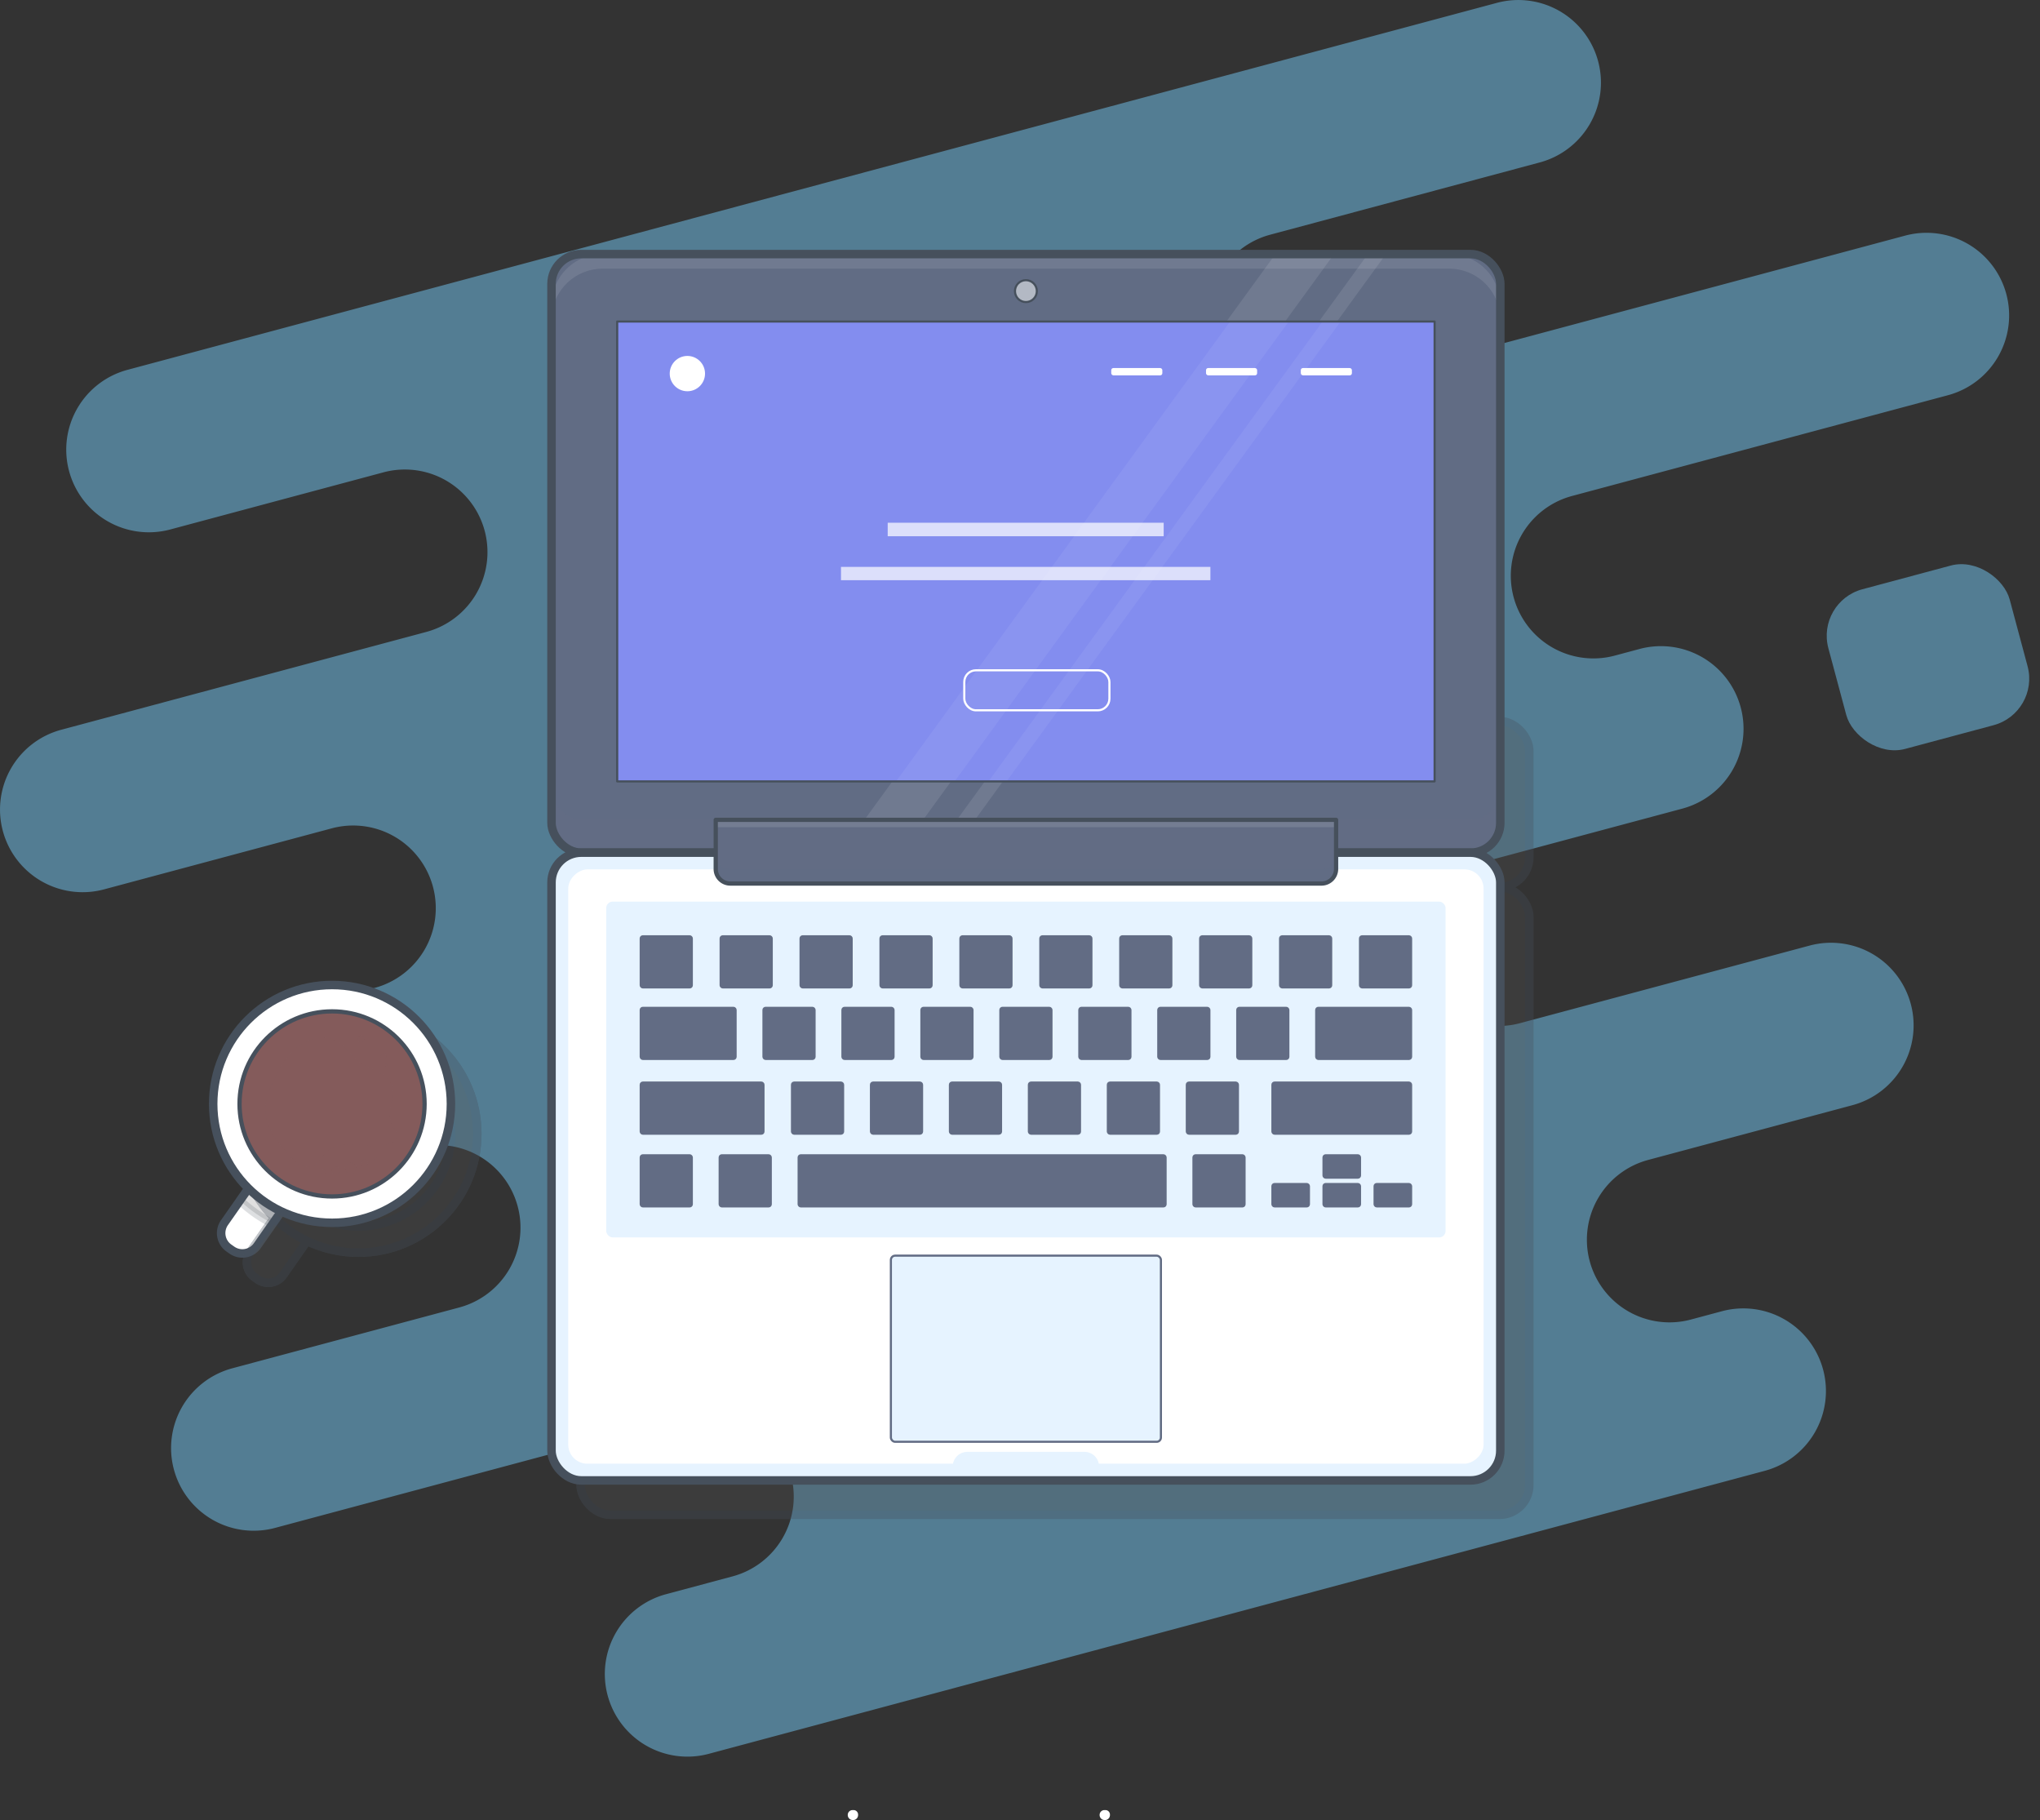 <svg xmlns="http://www.w3.org/2000/svg" width="960" height="856.34" viewBox="0 0 960 856.34">
  <rect x="0" y="0" width="960" height="856.34" fill="#333333" stroke="none"/>
  <g id="Groupe_1" data-name="Groupe 1" transform="translate(929.134 5067.71)">
    <path id="Tracé_12705" data-name="Tracé 12705" d="M8.586,0H31.709A1.188,1.188,0,0,1,32.9,1.188V17.7a1.188,1.188,0,0,1-1.188,1.188H8.586A8.586,8.586,0,0,1,0,10.3V8.586A8.586,8.586,0,0,1,8.586,0Z" transform="matrix(0.573, -0.819, 0.819, 0.573, -828.431, -4485.409)" fill="#fff" stroke="#e6f3ff" stroke-miterlimit="10" stroke-width="2"/>
    <path id="Tracé_12706" data-name="Tracé 12706" d="M92.245,388.17a1.188,1.188,0,0,0-1.654.294l-5.971,8.528a62.892,62.892,0,0,0,7.331,6,63.593,63.593,0,0,0,8.143,4.834l5.971-8.531a1.185,1.185,0,0,0-.292-1.654Z" transform="translate(-900.837 -4899.848)" fill="#4e4e4e" stroke="#46505c" stroke-linecap="round" stroke-linejoin="round" stroke-width="4" opacity="0.18"/>
    <path id="Tracé_12707" data-name="Tracé 12707" d="M8.586,0H31.709A1.188,1.188,0,0,1,32.9,1.188V17.7a1.188,1.188,0,0,1-1.188,1.188H8.586A8.586,8.586,0,0,1,0,10.3V8.586A8.586,8.586,0,0,1,8.586,0Z" transform="matrix(0.573, -0.819, 0.819, 0.573, -828.431, -4485.409)" fill="none" stroke="#46505c" stroke-linecap="round" stroke-linejoin="round" stroke-width="4"/>
    <circle id="Ellipse_436" data-name="Ellipse 436" cx="1.741" cy="1.741" r="1.741" transform="translate(-808.399 -4560.343)" fill="#845b5b" opacity="0.33"/>
    <g id="Groupe_2844" data-name="Groupe 2844" transform="translate(-929.134 -5067.71)">
      <g id="Groupe_2838" data-name="Groupe 2838" transform="translate(0 0)" opacity="0.47">
        <path id="Tracé_12696" data-name="Tracé 12696" d="M758.647,297.65l176.878-47.4a38.875,38.875,0,0,0,27.488-47.613h0A38.875,38.875,0,0,0,915.4,175.153L636.7,249.826a38.875,38.875,0,0,1-47.613-27.49h0a38.875,38.875,0,0,1,27.486-47.609l126.861-34a38.875,38.875,0,0,0,27.493-47.613h0a38.875,38.875,0,0,0-47.613-27.488L78.857,238.3a38.874,38.874,0,0,0-27.49,47.611h0a38.875,38.875,0,0,0,47.616,27.5l100.345-26.887a38.877,38.877,0,0,1,47.613,27.49h0a38.874,38.874,0,0,1-27.49,47.611L47.69,407.644A38.877,38.877,0,0,0,20.2,455.257h0a38.875,38.875,0,0,0,47.613,27.49L175,454.024a38.877,38.877,0,0,1,47.613,27.49h0a38.874,38.874,0,0,1-27.49,47.611l-7.606,2.038A38.875,38.875,0,0,0,160.038,578.8h0a38.875,38.875,0,0,0,47.613,27.492l7.212-1.932a38.874,38.874,0,0,1,47.611,27.49h0a38.874,38.874,0,0,1-27.488,47.613l-106.8,28.615A38.875,38.875,0,0,0,100.7,755.688h0a38.875,38.875,0,0,0,47.613,27.488l195.144-52.289a38.875,38.875,0,0,1,47.613,27.49h0a38.875,38.875,0,0,1-27.493,47.614L332.3,814.37a38.877,38.877,0,0,0-27.488,47.613h0a38.874,38.874,0,0,0,47.613,27.488L849.317,756.33a38.876,38.876,0,0,0,27.488-47.613h0a38.875,38.875,0,0,0-47.613-27.49l-14.617,3.917a38.875,38.875,0,0,1-47.613-27.481h0a38.875,38.875,0,0,1,27.495-47.611l96.117-25.759a38.875,38.875,0,0,0,27.49-47.613h0a38.876,38.876,0,0,0-47.613-27.49L734.163,545.7a38.875,38.875,0,0,1-47.613-27.49h0a38.877,38.877,0,0,1,27.492-47.6l96.5-25.857a38.873,38.873,0,0,0,27.488-47.613h0a38.873,38.873,0,0,0-47.613-27.505l-11.645,3.12a38.875,38.875,0,0,1-47.613-27.488h0a38.875,38.875,0,0,1,27.486-47.618Z" transform="translate(-18.866 -64.29)" fill="#76d1ff"/>
        <rect id="Rectangle_2396" data-name="Rectangle 2396" width="88.341" height="77.757" rx="22.638" transform="matrix(0.966, -0.259, 0.259, 0.966, 854.544, 283.112)" fill="#76d1ff"/>
      </g>
      <g id="Groupe_2839" data-name="Groupe 2839" transform="translate(273.188 339.253)" opacity="0.33">
        <rect id="Rectangle_2397" data-name="Rectangle 2397" width="446.487" height="78.098" rx="14" transform="translate(0 0)" fill="#4e4e4e" stroke="#000" stroke-linecap="round" stroke-linejoin="round" stroke-width="1"/>
        <rect id="Rectangle_2398" data-name="Rectangle 2398" width="446.487" height="78.098" rx="14" transform="translate(0 0)" fill="#4e4e4e"/>
        <path id="Tracé_12697" data-name="Tracé 12697" d="M201.991,261.845h398.4a24.042,24.042,0,0,1,24.042,24.042v35.1a14.681,14.681,0,0,1-14.681,14.681H192.632a14.681,14.681,0,0,1-14.681-14.681v-35.1a24.042,24.042,0,0,1,24.042-24.042Z" transform="translate(-177.949 -261.845)" fill="#4e4e4e" opacity="0.17"/>
        <rect id="Rectangle_2399" data-name="Rectangle 2399" width="446.487" height="78.098" rx="14" transform="translate(0 0)" fill="#4e4e4e" stroke="#46505c" stroke-linecap="round" stroke-linejoin="round" stroke-width="4"/>
        <rect id="Rectangle_2400" data-name="Rectangle 2400" width="60.003" height="384.666" transform="translate(415.577 8.799) rotate(90)" fill="#4e4e4e"/>
        <rect id="Rectangle_2401" data-name="Rectangle 2401" width="60.003" height="384.666" transform="translate(415.577 8.799) rotate(90)" fill="#4e4e4e" stroke="#46505c" stroke-linecap="round" stroke-linejoin="round" stroke-width="1"/>
        <rect id="Rectangle_2402" data-name="Rectangle 2402" width="446.487" height="295.369" rx="14" transform="translate(0.002 78.098)" fill="#4e4e4e"/>
        <rect id="Rectangle_2403" data-name="Rectangle 2403" width="281.63" height="432.749" rx="10" transform="translate(439.62 84.967) rotate(90)" fill="#4e4e4e" stroke="#e6f3ff" stroke-miterlimit="10" stroke-width="2"/>
        <path id="Tracé_12698" data-name="Tracé 12698" d="M294.769,471.5h55.124a6.869,6.869,0,0,1,6.869,6.869v6.56H287.9v-6.56A6.869,6.869,0,0,1,294.769,471.5Z" transform="translate(-99.087 -111.468)" fill="#4e4e4e"/>
        <rect id="Rectangle_2404" data-name="Rectangle 2404" width="446.487" height="295.369" rx="14" transform="translate(0.002 78.098)" fill="#4e4e4e" stroke="#46505c" stroke-linecap="round" stroke-linejoin="round" stroke-width="4"/>
        <rect id="Rectangle_2405" data-name="Rectangle 2405" width="394.97" height="157.988" rx="3" transform="translate(25.759 101.143)" fill="#4e4e4e"/>
        <rect id="Rectangle_2406" data-name="Rectangle 2406" width="24.042" height="24.042" rx="1" transform="translate(79.14 220.493)" fill="#4e4e4e" stroke="#626c84" stroke-linecap="round" stroke-linejoin="round" stroke-width="1"/>
        <rect id="Rectangle_2407" data-name="Rectangle 2407" width="24.042" height="24.042" rx="1" transform="translate(41.98 220.493)" fill="#4e4e4e" stroke="#626c84" stroke-linecap="round" stroke-linejoin="round" stroke-width="1"/>
        <rect id="Rectangle_2408" data-name="Rectangle 2408" width="172.677" height="24.042" rx="1" transform="translate(116.298 220.493)" fill="#4e4e4e" stroke="#626c84" stroke-linecap="round" stroke-linejoin="round" stroke-width="1"/>
        <rect id="Rectangle_2409" data-name="Rectangle 2409" width="24.042" height="24.042" rx="1" transform="translate(302.093 220.493)" fill="#4e4e4e" stroke="#626c84" stroke-linecap="round" stroke-linejoin="round" stroke-width="1"/>
        <rect id="Rectangle_2410" data-name="Rectangle 2410" width="17.173" height="10.518" rx="1" transform="translate(363.295 234.016)" fill="#4e4e4e" stroke="#626c84" stroke-linecap="round" stroke-linejoin="round" stroke-width="1"/>
        <rect id="Rectangle_2411" data-name="Rectangle 2411" width="17.173" height="10.518" rx="1" transform="translate(363.295 220.493)" fill="#4e4e4e" stroke="#626c84" stroke-linecap="round" stroke-linejoin="round" stroke-width="1"/>
        <rect id="Rectangle_2412" data-name="Rectangle 2412" width="17.173" height="10.518" rx="1" transform="translate(387.336 234.016)" fill="#4e4e4e" stroke="#626c84" stroke-linecap="round" stroke-linejoin="round" stroke-width="1"/>
        <rect id="Rectangle_2413" data-name="Rectangle 2413" width="17.173" height="10.518" rx="1" transform="translate(339.253 234.016)" fill="#4e4e4e" stroke="#626c84" stroke-linecap="round" stroke-linejoin="round" stroke-width="1"/>
        <rect id="Rectangle_2414" data-name="Rectangle 2414" width="57.767" height="24.042" rx="1" transform="translate(41.98 186.285)" fill="#4e4e4e" stroke="#626c84" stroke-linecap="round" stroke-linejoin="round" stroke-width="1"/>
        <rect id="Rectangle_2415" data-name="Rectangle 2415" width="24.042" height="24.042" rx="1" transform="translate(113.174 186.285)" fill="#4e4e4e" stroke="#626c84" stroke-linecap="round" stroke-linejoin="round" stroke-width="1"/>
        <rect id="Rectangle_2416" data-name="Rectangle 2416" width="24.042" height="24.042" rx="1" transform="translate(150.334 186.285)" fill="#4e4e4e" stroke="#626c84" stroke-linecap="round" stroke-linejoin="round" stroke-width="1"/>
        <rect id="Rectangle_2417" data-name="Rectangle 2417" width="24.042" height="24.042" rx="1" transform="translate(187.492 186.285)" fill="#4e4e4e" stroke="#626c84" stroke-linecap="round" stroke-linejoin="round" stroke-width="1"/>
        <rect id="Rectangle_2418" data-name="Rectangle 2418" width="24.042" height="24.042" rx="1" transform="translate(224.652 186.285)" fill="#4e4e4e" stroke="#626c84" stroke-linecap="round" stroke-linejoin="round" stroke-width="1"/>
        <rect id="Rectangle_2419" data-name="Rectangle 2419" width="24.042" height="24.042" rx="1" transform="translate(261.81 186.285)" fill="#4e4e4e" stroke="#626c84" stroke-linecap="round" stroke-linejoin="round" stroke-width="1"/>
        <rect id="Rectangle_2420" data-name="Rectangle 2420" width="24.042" height="24.042" rx="1" transform="translate(298.97 186.285)" fill="#4e4e4e" stroke="#626c84" stroke-linecap="round" stroke-linejoin="round" stroke-width="1"/>
        <rect id="Rectangle_2421" data-name="Rectangle 2421" width="65.256" height="24.042" rx="1" transform="translate(339.253 186.285)" fill="#4e4e4e" stroke="#626c84" stroke-linecap="round" stroke-linejoin="round" stroke-width="1"/>
        <rect id="Rectangle_2422" data-name="Rectangle 2422" width="24.042" height="24.042" rx="1" transform="translate(99.747 151.115)" fill="#4e4e4e" stroke="#626c84" stroke-linecap="round" stroke-linejoin="round" stroke-width="1"/>
        <rect id="Rectangle_2423" data-name="Rectangle 2423" width="44.649" height="24.042" rx="1" transform="translate(41.98 151.115)" fill="#4e4e4e" stroke="#626c84" stroke-linecap="round" stroke-linejoin="round" stroke-width="1"/>
        <rect id="Rectangle_2424" data-name="Rectangle 2424" width="24.042" height="24.042" rx="1" transform="translate(136.905 151.115)" fill="#4e4e4e" stroke="#626c84" stroke-linecap="round" stroke-linejoin="round" stroke-width="1"/>
        <rect id="Rectangle_2425" data-name="Rectangle 2425" width="24.042" height="24.042" rx="1" transform="translate(174.065 151.115)" fill="#4e4e4e" stroke="#626c84" stroke-linecap="round" stroke-linejoin="round" stroke-width="1"/>
        <rect id="Rectangle_2426" data-name="Rectangle 2426" width="24.042" height="24.042" rx="1" transform="translate(211.223 151.115)" fill="#4e4e4e" stroke="#626c84" stroke-linecap="round" stroke-linejoin="round" stroke-width="1"/>
        <rect id="Rectangle_2427" data-name="Rectangle 2427" width="24.042" height="24.042" rx="1" transform="translate(248.383 151.115)" fill="#4e4e4e" stroke="#626c84" stroke-linecap="round" stroke-linejoin="round" stroke-width="1"/>
        <rect id="Rectangle_2428" data-name="Rectangle 2428" width="24.042" height="24.042" rx="1" transform="translate(285.542 151.115)" fill="#4e4e4e" stroke="#626c84" stroke-linecap="round" stroke-linejoin="round" stroke-width="1"/>
        <rect id="Rectangle_2429" data-name="Rectangle 2429" width="24.042" height="24.042" rx="1" transform="translate(322.7 151.115)" fill="#4e4e4e" stroke="#626c84" stroke-linecap="round" stroke-linejoin="round" stroke-width="1"/>
        <rect id="Rectangle_2430" data-name="Rectangle 2430" width="44.649" height="24.042" rx="1" transform="translate(359.86 151.115)" fill="#4e4e4e" stroke="#626c84" stroke-linecap="round" stroke-linejoin="round" stroke-width="1"/>
        <rect id="Rectangle_2431" data-name="Rectangle 2431" width="24.042" height="24.042" rx="1" transform="translate(79.59 117.457)" fill="#4e4e4e" stroke="#626c84" stroke-linecap="round" stroke-linejoin="round" stroke-width="1"/>
        <rect id="Rectangle_2432" data-name="Rectangle 2432" width="24.042" height="24.042" rx="1" transform="translate(41.98 117.457)" fill="#4e4e4e" stroke="#626c84" stroke-linecap="round" stroke-linejoin="round" stroke-width="1"/>
        <rect id="Rectangle_2433" data-name="Rectangle 2433" width="24.042" height="24.042" rx="1" transform="translate(117.199 117.457)" fill="#4e4e4e" stroke="#626c84" stroke-linecap="round" stroke-linejoin="round" stroke-width="1"/>
        <rect id="Rectangle_2434" data-name="Rectangle 2434" width="24.042" height="24.042" rx="1" transform="translate(154.809 117.457)" fill="#4e4e4e" stroke="#626c84" stroke-linecap="round" stroke-linejoin="round" stroke-width="1"/>
        <rect id="Rectangle_2435" data-name="Rectangle 2435" width="24.042" height="24.042" rx="1" transform="translate(192.419 117.457)" fill="#4e4e4e" stroke="#626c84" stroke-linecap="round" stroke-linejoin="round" stroke-width="1"/>
        <rect id="Rectangle_2436" data-name="Rectangle 2436" width="24.042" height="24.042" rx="1" transform="translate(230.029 117.457)" fill="#4e4e4e" stroke="#626c84" stroke-linecap="round" stroke-linejoin="round" stroke-width="1"/>
        <rect id="Rectangle_2437" data-name="Rectangle 2437" width="24.042" height="24.042" rx="1" transform="translate(267.638 117.457)" fill="#4e4e4e" stroke="#626c84" stroke-linecap="round" stroke-linejoin="round" stroke-width="1"/>
        <rect id="Rectangle_2438" data-name="Rectangle 2438" width="24.042" height="24.042" rx="1" transform="translate(305.248 117.457)" fill="#4e4e4e" stroke="#626c84" stroke-linecap="round" stroke-linejoin="round" stroke-width="1"/>
        <rect id="Rectangle_2439" data-name="Rectangle 2439" width="24.042" height="24.042" rx="1" transform="translate(342.858 117.457)" fill="#4e4e4e" stroke="#626c84" stroke-linecap="round" stroke-linejoin="round" stroke-width="1"/>
        <rect id="Rectangle_2440" data-name="Rectangle 2440" width="24.042" height="24.042" rx="1" transform="translate(380.467 117.457)" fill="#4e4e4e" stroke="#626c84" stroke-linecap="round" stroke-linejoin="round" stroke-width="1"/>
        <rect id="Rectangle_2441" data-name="Rectangle 2441" width="24.042" height="24.042" rx="1" transform="translate(79.14 220.493)" fill="#4e4e4e"/>
        <rect id="Rectangle_2442" data-name="Rectangle 2442" width="24.042" height="24.042" rx="1" transform="translate(41.98 220.493)" fill="#4e4e4e"/>
        <rect id="Rectangle_2443" data-name="Rectangle 2443" width="172.677" height="24.042" rx="1" transform="translate(116.298 220.493)" fill="#4e4e4e"/>
        <rect id="Rectangle_2444" data-name="Rectangle 2444" width="24.042" height="24.042" rx="1" transform="translate(302.093 220.493)" fill="#4e4e4e"/>
        <rect id="Rectangle_2445" data-name="Rectangle 2445" width="17.173" height="10.518" rx="1" transform="translate(363.295 234.016)" fill="#4e4e4e"/>
        <rect id="Rectangle_2446" data-name="Rectangle 2446" width="17.173" height="10.518" rx="1" transform="translate(363.295 220.493)" fill="#4e4e4e"/>
        <rect id="Rectangle_2447" data-name="Rectangle 2447" width="17.173" height="10.518" rx="1" transform="translate(387.336 234.016)" fill="#4e4e4e"/>
        <rect id="Rectangle_2448" data-name="Rectangle 2448" width="17.173" height="10.518" rx="1" transform="translate(339.253 234.016)" fill="#4e4e4e"/>
        <rect id="Rectangle_2449" data-name="Rectangle 2449" width="57.767" height="24.042" rx="1" transform="translate(41.98 186.285)" fill="#4e4e4e"/>
        <rect id="Rectangle_2450" data-name="Rectangle 2450" width="24.042" height="24.042" rx="1" transform="translate(113.174 186.285)" fill="#4e4e4e"/>
        <rect id="Rectangle_2451" data-name="Rectangle 2451" width="24.042" height="24.042" rx="1" transform="translate(150.334 186.285)" fill="#4e4e4e"/>
        <rect id="Rectangle_2452" data-name="Rectangle 2452" width="24.042" height="24.042" rx="1" transform="translate(187.492 186.285)" fill="#4e4e4e"/>
        <rect id="Rectangle_2453" data-name="Rectangle 2453" width="24.042" height="24.042" rx="1" transform="translate(224.652 186.285)" fill="#4e4e4e"/>
        <rect id="Rectangle_2454" data-name="Rectangle 2454" width="24.042" height="24.042" rx="1" transform="translate(261.81 186.285)" fill="#4e4e4e"/>
        <rect id="Rectangle_2455" data-name="Rectangle 2455" width="24.042" height="24.042" rx="1" transform="translate(298.97 186.285)" fill="#4e4e4e"/>
        <rect id="Rectangle_2456" data-name="Rectangle 2456" width="65.256" height="24.042" rx="1" transform="translate(339.253 186.285)" fill="#4e4e4e"/>
        <rect id="Rectangle_2457" data-name="Rectangle 2457" width="24.042" height="24.042" rx="1" transform="translate(99.747 151.115)" fill="#4e4e4e"/>
        <rect id="Rectangle_2458" data-name="Rectangle 2458" width="44.649" height="24.042" rx="1" transform="translate(41.98 151.115)" fill="#4e4e4e"/>
        <rect id="Rectangle_2459" data-name="Rectangle 2459" width="24.042" height="24.042" rx="1" transform="translate(136.905 151.115)" fill="#4e4e4e"/>
        <rect id="Rectangle_2460" data-name="Rectangle 2460" width="24.042" height="24.042" rx="1" transform="translate(174.065 151.115)" fill="#4e4e4e"/>
        <rect id="Rectangle_2461" data-name="Rectangle 2461" width="24.042" height="24.042" rx="1" transform="translate(211.223 151.115)" fill="#4e4e4e"/>
        <rect id="Rectangle_2462" data-name="Rectangle 2462" width="24.042" height="24.042" rx="1" transform="translate(248.383 151.115)" fill="#4e4e4e"/>
        <rect id="Rectangle_2463" data-name="Rectangle 2463" width="24.042" height="24.042" rx="1" transform="translate(285.542 151.115)" fill="#4e4e4e"/>
        <rect id="Rectangle_2464" data-name="Rectangle 2464" width="24.042" height="24.042" rx="1" transform="translate(322.7 151.115)" fill="#4e4e4e"/>
        <rect id="Rectangle_2465" data-name="Rectangle 2465" width="44.649" height="24.042" rx="1" transform="translate(359.86 151.115)" fill="#4e4e4e"/>
        <rect id="Rectangle_2466" data-name="Rectangle 2466" width="24.042" height="24.042" rx="1" transform="translate(79.59 117.457)" fill="#4e4e4e"/>
        <rect id="Rectangle_2467" data-name="Rectangle 2467" width="24.042" height="24.042" rx="1" transform="translate(41.98 117.457)" fill="#4e4e4e"/>
        <rect id="Rectangle_2468" data-name="Rectangle 2468" width="24.042" height="24.042" rx="1" transform="translate(117.199 117.457)" fill="#4e4e4e"/>
        <rect id="Rectangle_2469" data-name="Rectangle 2469" width="24.042" height="24.042" rx="1" transform="translate(154.809 117.457)" fill="#4e4e4e"/>
        <rect id="Rectangle_2470" data-name="Rectangle 2470" width="24.042" height="24.042" rx="1" transform="translate(192.419 117.457)" fill="#4e4e4e"/>
        <rect id="Rectangle_2471" data-name="Rectangle 2471" width="24.042" height="24.042" rx="1" transform="translate(230.029 117.457)" fill="#4e4e4e"/>
        <rect id="Rectangle_2472" data-name="Rectangle 2472" width="24.042" height="24.042" rx="1" transform="translate(267.638 117.457)" fill="#4e4e4e"/>
        <rect id="Rectangle_2473" data-name="Rectangle 2473" width="24.042" height="24.042" rx="1" transform="translate(305.248 117.457)" fill="#4e4e4e"/>
        <rect id="Rectangle_2474" data-name="Rectangle 2474" width="24.042" height="24.042" rx="1" transform="translate(342.858 117.457)" fill="#4e4e4e"/>
        <rect id="Rectangle_2475" data-name="Rectangle 2475" width="24.042" height="24.042" rx="1" transform="translate(380.467 117.457)" fill="#4e4e4e"/>
        <path id="Tracé_12699" data-name="Tracé 12699" d="M222.95,298.339H514.884v23.09a6.869,6.869,0,0,1-6.869,6.869h-278.2a6.869,6.869,0,0,1-6.869-6.869v-23.09Z" transform="translate(-145.673 -235.669)" fill="#4e4e4e"/>
        <path id="Tracé_12700" data-name="Tracé 12700" d="M508.015,314.653h-278.2a6.869,6.869,0,0,1-6.869-6.869v6.869a6.869,6.869,0,0,0,6.869,6.869h278.2a6.869,6.869,0,0,0,6.869-6.869v-6.869A6.869,6.869,0,0,1,508.015,314.653Z" transform="translate(-145.673 -228.895)" fill="#4e4e4e" opacity="0.25"/>
        <path id="Tracé_12701" data-name="Tracé 12701" d="M222.95,298.339H514.884v23.09a6.869,6.869,0,0,1-6.869,6.869h-278.2a6.869,6.869,0,0,1-6.869-6.869v-23.09Z" transform="translate(-145.673 -235.669)" fill="#4e4e4e" stroke="#46505c" stroke-linecap="round" stroke-linejoin="round" stroke-width="2"/>
        <rect id="Rectangle_2476" data-name="Rectangle 2476" width="127.077" height="87.58" rx="2" transform="translate(159.707 267.717)" fill="#4e4e4e"/>
        <rect id="Rectangle_2477" data-name="Rectangle 2477" width="127.077" height="87.58" rx="2" transform="translate(159.707 267.717)" fill="#4e4e4e" stroke="#626c84" stroke-linecap="round" stroke-linejoin="round" stroke-width="1"/>
      </g>
      <g id="Groupe_2840" data-name="Groupe 2840" transform="translate(112.724 477.494)" opacity="0.33">
        <path id="Tracé_12702" data-name="Tracé 12702" d="M8.586,0H31.711A1.188,1.188,0,0,1,32.9,1.188V17.7a1.188,1.188,0,0,1-1.188,1.188H8.586A8.586,8.586,0,0,1,0,10.3V8.586A8.586,8.586,0,0,1,8.586,0Z" transform="translate(0.141 118.598) rotate(-55.022)" fill="#4e4e4e" stroke="#46505c" stroke-linecap="round" stroke-linejoin="round" stroke-width="4"/>
        <path id="Tracé_12703" data-name="Tracé 12703" d="M8.586,0H31.711A1.188,1.188,0,0,1,32.9,1.188V17.7a1.188,1.188,0,0,1-1.188,1.188H8.586A8.586,8.586,0,0,1,0,10.3V8.586A8.586,8.586,0,0,1,8.586,0Z" transform="translate(0.141 118.598) rotate(-55.022)" fill="#4e4e4e" stroke="#46505c" stroke-linecap="round" stroke-linejoin="round" stroke-width="4"/>
        <circle id="Ellipse_414" data-name="Ellipse 414" cx="55.941" cy="55.941" r="55.941" transform="translate(0 0)" fill="#4e4e4e" stroke="#46505c" stroke-linecap="round" stroke-linejoin="round" stroke-width="4"/>
        <circle id="Ellipse_415" data-name="Ellipse 415" cx="55.941" cy="55.941" r="55.941" transform="translate(0 0)" fill="#4e4e4e" stroke="#46505c" stroke-linecap="round" stroke-linejoin="round" stroke-width="4"/>
        <circle id="Ellipse_416" data-name="Ellipse 416" cx="43.541" cy="43.541" r="43.541" transform="translate(12.4 12.4)" fill="#4e4e4e" stroke="#46505c" stroke-linecap="round" stroke-linejoin="round" stroke-width="4"/>
        <circle id="Ellipse_417" data-name="Ellipse 417" cx="43.541" cy="43.541" r="43.541" transform="translate(12.4 12.4)" fill="#4e4e4e" stroke="#46505c" stroke-linecap="round" stroke-linejoin="round" stroke-width="4"/>
        <path id="Tracé_12704" data-name="Tracé 12704" d="M101.759,378.844c.582-1.312,1.212-2.6,1.855-3.857,2.919-5.722,6.411-11.653,11.983-15.158,4.731-2.978,11.348-4.144,16.475-1.509,4.448,2.284,7.128,6.981,11.186,9.9a73.393,73.393,0,0,0,8.507,4.473,12.776,12.776,0,0,1,6.548,6.733c1.374,4.2-.891,8.676-.914,13.092a13.018,13.018,0,0,0,1.952,6.9,6.712,6.712,0,0,1,1.5,3.4,4.465,4.465,0,0,1-2.945,3.537c-4.51,2.131-9.776,1.362-14.736.826s-10.451-.649-14.372,2.435a41.775,41.775,0,0,0-4.446,4.795,6.993,6.993,0,0,1-10.733,1.094,45.973,45.973,0,0,1-9.146-10.374,28.2,28.2,0,0,1-5.449-11.26C98.138,388.763,99.623,383.651,101.759,378.844Z" transform="translate(-74.282 -331.941)" fill="#4e4e4e" stroke="#46505c" stroke-linecap="round" stroke-linejoin="round" stroke-width="4" opacity="0.33"/>
        <circle id="Ellipse_418" data-name="Ellipse 418" cx="2.703" cy="2.703" r="2.703" transform="translate(62.045 83.498)" fill="#4e4e4e" stroke="#46505c" stroke-linecap="round" stroke-linejoin="round" stroke-width="4" opacity="0.33"/>
        <circle id="Ellipse_419" data-name="Ellipse 419" cx="1.872" cy="1.872" r="1.872" transform="translate(55.84 85.327)" fill="#4e4e4e" stroke="#46505c" stroke-linecap="round" stroke-linejoin="round" stroke-width="4" opacity="0.33"/>
        <circle id="Ellipse_420" data-name="Ellipse 420" cx="1.697" cy="1.697" r="1.697" transform="translate(69.437 81.991)" fill="#4e4e4e" stroke="#46505c" stroke-linecap="round" stroke-linejoin="round" stroke-width="4" opacity="0.33"/>
        <circle id="Ellipse_421" data-name="Ellipse 421" cx="1.216" cy="1.216" r="1.216" transform="translate(50.575 86.684)" fill="#4e4e4e" stroke="#46505c" stroke-linecap="round" stroke-linejoin="round" stroke-width="4" opacity="0.33"/>
        <circle id="Ellipse_422" data-name="Ellipse 422" cx="0.742" cy="0.742" r="0.742" transform="translate(75.752 81.152)" fill="#4e4e4e" stroke="#46505c" stroke-linecap="round" stroke-linejoin="round" stroke-width="4" opacity="0.33"/>
        <circle id="Ellipse_423" data-name="Ellipse 423" cx="1.741" cy="1.741" r="1.741" transform="translate(20.413 43.912)" fill="#4e4e4e" stroke="#46505c" stroke-linecap="round" stroke-linejoin="round" stroke-width="4" opacity="0.33"/>
        <circle id="Ellipse_424" data-name="Ellipse 424" cx="1.638" cy="1.638" r="1.638" transform="translate(67.921 23.755)" fill="#4e4e4e" stroke="#46505c" stroke-linecap="round" stroke-linejoin="round" stroke-width="4" opacity="0.33"/>
        <circle id="Ellipse_425" data-name="Ellipse 425" cx="1.484" cy="1.484" r="1.484" transform="translate(78.724 31.98)" fill="#4e4e4e" stroke="#46505c" stroke-linecap="round" stroke-linejoin="round" stroke-width="4" opacity="0.33"/>
        <circle id="Ellipse_426" data-name="Ellipse 426" cx="0.649" cy="0.649" r="0.649" transform="translate(80.776 37.019)" fill="#4e4e4e" stroke="#46505c" stroke-linecap="round" stroke-linejoin="round" stroke-width="4" opacity="0.33"/>
      </g>
      <circle id="Ellipse_427" data-name="Ellipse 427" cx="55.941" cy="55.941" r="55.941" transform="translate(100.322 463.454)" fill="#fff" stroke="#e6f3ff" stroke-miterlimit="10" stroke-width="2"/>
      <circle id="Ellipse_428" data-name="Ellipse 428" cx="55.941" cy="55.941" r="55.941" transform="translate(100.322 463.454)" fill="none" stroke="#46505c" stroke-linecap="round" stroke-linejoin="round" stroke-width="4"/>
      <circle id="Ellipse_429" data-name="Ellipse 429" cx="43.541" cy="43.541" r="43.541" transform="translate(112.722 475.854)" fill="#845b5b"/>
      <circle id="Ellipse_430" data-name="Ellipse 430" cx="43.541" cy="43.541" r="43.541" transform="translate(112.722 475.854)" fill="none" stroke="#46505c" stroke-linecap="round" stroke-linejoin="round" stroke-width="2"/>
      <path id="Tracé_12708" data-name="Tracé 12708" d="M94.538,370.667c.582-1.31,1.212-2.6,1.855-3.857,2.919-5.72,6.412-11.651,11.983-15.158,4.733-2.978,11.348-4.142,16.475-1.509,4.448,2.284,7.128,6.982,11.186,9.9a73.4,73.4,0,0,0,8.509,4.465,12.788,12.788,0,0,1,6.548,6.728c1.374,4.2-.891,8.677-.915,13.092a13.017,13.017,0,0,0,1.953,6.9,6.714,6.714,0,0,1,1.5,3.4,4.465,4.465,0,0,1-2.945,3.539c-4.511,2.129-9.778,1.362-14.738.824s-10.449-.648-14.372,2.435a41.914,41.914,0,0,0-4.446,4.795,6.994,6.994,0,0,1-10.733,1.1,46.023,46.023,0,0,1-9.146-10.376,28.179,28.179,0,0,1-5.444-11.252C90.907,380.586,92.4,375.473,94.538,370.667Z" transform="translate(33.262 139.689)" fill="#845b5b" opacity="0.33"/>
      <circle id="Ellipse_431" data-name="Ellipse 431" cx="2.703" cy="2.703" r="2.703" transform="translate(162.366 546.951)" fill="#845b5b" opacity="0.33"/>
      <circle id="Ellipse_432" data-name="Ellipse 432" cx="1.872" cy="1.872" r="1.872" transform="translate(156.162 548.779)" fill="#845b5b" opacity="0.33"/>
      <circle id="Ellipse_433" data-name="Ellipse 433" cx="1.697" cy="1.697" r="1.697" transform="translate(169.759 545.445)" fill="#845b5b" opacity="0.33"/>
      <circle id="Ellipse_434" data-name="Ellipse 434" cx="1.216" cy="1.216" r="1.216" transform="translate(150.897 550.138)" fill="#845b5b" opacity="0.33"/>
      <circle id="Ellipse_435" data-name="Ellipse 435" cx="0.742" cy="0.742" r="0.742" transform="translate(176.074 544.606)" fill="#845b5b" opacity="0.33"/>
      <circle id="Ellipse_437" data-name="Ellipse 437" cx="1.638" cy="1.638" r="1.638" transform="translate(168.243 487.207)" fill="#845b5b" opacity="0.33"/>
      <circle id="Ellipse_438" data-name="Ellipse 438" cx="1.484" cy="1.484" r="1.484" transform="translate(179.046 495.433)" fill="#845b5b" opacity="0.33"/>
      <circle id="Ellipse_439" data-name="Ellipse 439" cx="0.649" cy="0.649" r="0.649" transform="translate(181.098 500.471)" fill="#845b5b" opacity="0.33"/>
      <circle id="Ellipse_440" data-name="Ellipse 440" cx="3.435" cy="3.435" r="3.435" transform="translate(156.645 519.557)" fill="#845b5b"/>
      <circle id="Ellipse_441" data-name="Ellipse 441" cx="6.01" cy="6.01" r="6.01" transform="translate(142.882 503.791)" fill="#845b5b"/>
      <rect id="Rectangle_2478" data-name="Rectangle 2478" width="446.487" height="281.63" rx="14" transform="translate(259.536 119.545)" fill="none" stroke="#000" stroke-linecap="round" stroke-linejoin="round" stroke-width="1"/>
      <rect id="Rectangle_2479" data-name="Rectangle 2479" width="446.487" height="281.63" rx="14" transform="translate(259.536 119.545)" fill="#626c84"/>
      <rect id="Rectangle_2480" data-name="Rectangle 2480" width="446.487" height="281.63" rx="14" transform="translate(259.536 119.545)" fill="#626c84"/>
      <rect id="Rectangle_2481" data-name="Rectangle 2481" width="446.487" height="266.203" rx="14" transform="translate(259.536 119.545)" fill="#626c84" opacity="0.17"/>
      <path id="Tracé_12709" data-name="Tracé 12709" d="M194.042,140.769h398.4a24.042,24.042,0,0,1,24.042,24.042V391.489h0V157.942A24.042,24.042,0,0,0,592.446,133.9h-398.4A24.042,24.042,0,0,0,170,157.942v6.869a24.042,24.042,0,0,1,24.042-24.042Z" transform="translate(89.536 -14.361)" fill="#fff" opacity="0.1"/>
      <g id="Groupe_2841" data-name="Groupe 2841" transform="translate(395.589 119.545)" opacity="0.1">
        <path id="Tracé_12710" data-name="Tracé 12710" d="M249.227,415.534h27.595L481.438,133.9H453.844Z" transform="translate(-249.227 -133.904)" fill="#fff"/>
        <path id="Tracé_12711" data-name="Tracé 12711" d="M274.566,415.534h8.49L487.674,133.9h-8.492Z" transform="translate(-231.052 -133.904)" fill="#fff"/>
      </g>
      <rect id="Rectangle_2482" data-name="Rectangle 2482" width="446.487" height="281.63" rx="14" transform="translate(259.536 119.545)" fill="none" stroke="#46505c" stroke-linecap="round" stroke-linejoin="round" stroke-width="4"/>
      <path id="Tracé_12723" data-name="Tracé 12723" d="M0,0H216.375V384.666H0Z" transform="translate(675.113 151.28) rotate(90)" fill="#838def"/>
      <g id="Groupe_2842" data-name="Groupe 2842" transform="translate(421.661 151.28)" opacity="0.06">
        <path id="Tracé_12712" data-name="Tracé 12712" d="M264.409,368.759H292l157.2-216.375H421.614Z" transform="translate(-264.409 -152.384)" fill="#fff"/>
        <path id="Tracé_12713" data-name="Tracé 12713" d="M289.748,368.759h8.492l157.2-216.375h-8.49Z" transform="translate(-246.234 -152.384)" fill="#fff"/>
      </g>
      <rect id="Rectangle_2484" data-name="Rectangle 2484" width="216.375" height="384.666" transform="translate(675.113 151.28) rotate(90)" fill="none" stroke="#46505c" stroke-linecap="round" stroke-linejoin="round" stroke-width="1"/>
      <rect id="Rectangle_2485" data-name="Rectangle 2485" width="446.487" height="295.369" rx="14" transform="translate(259.536 401.176)" fill="#e6f3ff"/>
      <rect id="Rectangle_2486" data-name="Rectangle 2486" width="281.63" height="432.749" rx="10" transform="translate(699.154 408.045) rotate(90)" fill="#fff" stroke="#e6f3ff" stroke-miterlimit="10" stroke-width="2"/>
      <path id="Tracé_12714" data-name="Tracé 12714" d="M286.818,462.084h55.124a6.869,6.869,0,0,1,6.869,6.869v6.56H279.949v-6.56A6.869,6.869,0,0,1,286.818,462.084Z" transform="translate(168.398 221.031)" fill="#e6f3ff"/>
      <rect id="Rectangle_2487" data-name="Rectangle 2487" width="446.487" height="295.369" rx="14" transform="translate(259.536 401.176)" fill="none" stroke="#46505c" stroke-linecap="round" stroke-linejoin="round" stroke-width="4"/>
      <rect id="Rectangle_2488" data-name="Rectangle 2488" width="394.97" height="157.988" rx="3" transform="translate(285.295 424.22)" fill="#e6f3ff"/>
      <rect id="Rectangle_2489" data-name="Rectangle 2489" width="24.042" height="24.042" rx="1" transform="translate(338.674 543.57)" fill="none" stroke="#626c84" stroke-linecap="round" stroke-linejoin="round" stroke-width="1"/>
      <rect id="Rectangle_2490" data-name="Rectangle 2490" width="24.042" height="24.042" rx="1" transform="translate(301.516 543.57)" fill="none" stroke="#626c84" stroke-linecap="round" stroke-linejoin="round" stroke-width="1"/>
      <rect id="Rectangle_2491" data-name="Rectangle 2491" width="172.677" height="24.042" rx="1" transform="translate(375.834 543.57)" fill="none" stroke="#626c84" stroke-linecap="round" stroke-linejoin="round" stroke-width="1"/>
      <rect id="Rectangle_2492" data-name="Rectangle 2492" width="24.042" height="24.042" rx="1" transform="translate(561.629 543.57)" fill="none" stroke="#626c84" stroke-linecap="round" stroke-linejoin="round" stroke-width="1"/>
      <rect id="Rectangle_2493" data-name="Rectangle 2493" width="17.173" height="10.518" rx="1" transform="translate(622.829 557.093)" fill="none" stroke="#626c84" stroke-linecap="round" stroke-linejoin="round" stroke-width="1"/>
      <rect id="Rectangle_2494" data-name="Rectangle 2494" width="17.173" height="10.518" rx="1" transform="translate(622.829 543.57)" fill="none" stroke="#626c84" stroke-linecap="round" stroke-linejoin="round" stroke-width="1"/>
      <rect id="Rectangle_2495" data-name="Rectangle 2495" width="17.173" height="10.518" rx="1" transform="translate(646.87 557.093)" fill="none" stroke="#626c84" stroke-linecap="round" stroke-linejoin="round" stroke-width="1"/>
      <rect id="Rectangle_2496" data-name="Rectangle 2496" width="17.173" height="10.518" rx="1" transform="translate(598.787 557.093)" fill="none" stroke="#626c84" stroke-linecap="round" stroke-linejoin="round" stroke-width="1"/>
      <rect id="Rectangle_2497" data-name="Rectangle 2497" width="57.767" height="24.042" rx="1" transform="translate(301.516 509.363)" fill="none" stroke="#626c84" stroke-linecap="round" stroke-linejoin="round" stroke-width="1"/>
      <rect id="Rectangle_2498" data-name="Rectangle 2498" width="24.042" height="24.042" rx="1" transform="translate(372.71 509.363)" fill="none" stroke="#626c84" stroke-linecap="round" stroke-linejoin="round" stroke-width="1"/>
      <rect id="Rectangle_2499" data-name="Rectangle 2499" width="24.042" height="24.042" rx="1" transform="translate(409.868 509.363)" fill="none" stroke="#626c84" stroke-linecap="round" stroke-linejoin="round" stroke-width="1"/>
      <rect id="Rectangle_2500" data-name="Rectangle 2500" width="24.042" height="24.042" rx="1" transform="translate(447.028 509.363)" fill="none" stroke="#626c84" stroke-linecap="round" stroke-linejoin="round" stroke-width="1"/>
      <rect id="Rectangle_2501" data-name="Rectangle 2501" width="24.042" height="24.042" rx="1" transform="translate(484.186 509.363)" fill="none" stroke="#626c84" stroke-linecap="round" stroke-linejoin="round" stroke-width="1"/>
      <rect id="Rectangle_2502" data-name="Rectangle 2502" width="24.042" height="24.042" rx="1" transform="translate(521.346 509.363)" fill="none" stroke="#626c84" stroke-linecap="round" stroke-linejoin="round" stroke-width="1"/>
      <rect id="Rectangle_2503" data-name="Rectangle 2503" width="24.042" height="24.042" rx="1" transform="translate(558.504 509.363)" fill="none" stroke="#626c84" stroke-linecap="round" stroke-linejoin="round" stroke-width="1"/>
      <rect id="Rectangle_2504" data-name="Rectangle 2504" width="65.256" height="24.042" rx="1" transform="translate(598.787 509.363)" fill="none" stroke="#626c84" stroke-linecap="round" stroke-linejoin="round" stroke-width="1"/>
      <rect id="Rectangle_2505" data-name="Rectangle 2505" width="24.042" height="24.042" rx="1" transform="translate(359.281 474.193)" fill="none" stroke="#626c84" stroke-linecap="round" stroke-linejoin="round" stroke-width="1"/>
      <rect id="Rectangle_2506" data-name="Rectangle 2506" width="44.649" height="24.042" rx="1" transform="translate(301.516 474.193)" fill="none" stroke="#626c84" stroke-linecap="round" stroke-linejoin="round" stroke-width="1"/>
      <rect id="Rectangle_2507" data-name="Rectangle 2507" width="24.042" height="24.042" rx="1" transform="translate(396.441 474.193)" fill="none" stroke="#626c84" stroke-linecap="round" stroke-linejoin="round" stroke-width="1"/>
      <rect id="Rectangle_2508" data-name="Rectangle 2508" width="24.042" height="24.042" rx="1" transform="translate(433.599 474.193)" fill="none" stroke="#626c84" stroke-linecap="round" stroke-linejoin="round" stroke-width="1"/>
      <rect id="Rectangle_2509" data-name="Rectangle 2509" width="24.042" height="24.042" rx="1" transform="translate(470.759 474.193)" fill="none" stroke="#626c84" stroke-linecap="round" stroke-linejoin="round" stroke-width="1"/>
      <rect id="Rectangle_2510" data-name="Rectangle 2510" width="24.042" height="24.042" rx="1" transform="translate(507.919 474.193)" fill="none" stroke="#626c84" stroke-linecap="round" stroke-linejoin="round" stroke-width="1"/>
      <rect id="Rectangle_2511" data-name="Rectangle 2511" width="24.042" height="24.042" rx="1" transform="translate(545.076 474.193)" fill="none" stroke="#626c84" stroke-linecap="round" stroke-linejoin="round" stroke-width="1"/>
      <rect id="Rectangle_2512" data-name="Rectangle 2512" width="24.042" height="24.042" rx="1" transform="translate(582.236 474.193)" fill="none" stroke="#626c84" stroke-linecap="round" stroke-linejoin="round" stroke-width="1"/>
      <rect id="Rectangle_2513" data-name="Rectangle 2513" width="44.649" height="24.042" rx="1" transform="translate(619.394 474.193)" fill="none" stroke="#626c84" stroke-linecap="round" stroke-linejoin="round" stroke-width="1"/>
      <rect id="Rectangle_2514" data-name="Rectangle 2514" width="24.042" height="24.042" rx="1" transform="translate(339.126 440.534)" fill="none" stroke="#626c84" stroke-linecap="round" stroke-linejoin="round" stroke-width="1"/>
      <rect id="Rectangle_2515" data-name="Rectangle 2515" width="24.042" height="24.042" rx="1" transform="translate(301.516 440.534)" fill="none" stroke="#626c84" stroke-linecap="round" stroke-linejoin="round" stroke-width="1"/>
      <rect id="Rectangle_2516" data-name="Rectangle 2516" width="24.042" height="24.042" rx="1" transform="translate(376.735 440.534)" fill="none" stroke="#626c84" stroke-linecap="round" stroke-linejoin="round" stroke-width="1"/>
      <rect id="Rectangle_2517" data-name="Rectangle 2517" width="24.042" height="24.042" rx="1" transform="translate(414.345 440.534)" fill="none" stroke="#626c84" stroke-linecap="round" stroke-linejoin="round" stroke-width="1"/>
      <rect id="Rectangle_2518" data-name="Rectangle 2518" width="24.042" height="24.042" rx="1" transform="translate(451.955 440.534)" fill="none" stroke="#626c84" stroke-linecap="round" stroke-linejoin="round" stroke-width="1"/>
      <rect id="Rectangle_2519" data-name="Rectangle 2519" width="24.042" height="24.042" rx="1" transform="translate(489.563 440.534)" fill="none" stroke="#626c84" stroke-linecap="round" stroke-linejoin="round" stroke-width="1"/>
      <rect id="Rectangle_2520" data-name="Rectangle 2520" width="24.042" height="24.042" rx="1" transform="translate(527.172 440.534)" fill="none" stroke="#626c84" stroke-linecap="round" stroke-linejoin="round" stroke-width="1"/>
      <rect id="Rectangle_2521" data-name="Rectangle 2521" width="24.042" height="24.042" rx="1" transform="translate(564.782 440.534)" fill="none" stroke="#626c84" stroke-linecap="round" stroke-linejoin="round" stroke-width="1"/>
      <rect id="Rectangle_2522" data-name="Rectangle 2522" width="24.042" height="24.042" rx="1" transform="translate(602.392 440.534)" fill="none" stroke="#626c84" stroke-linecap="round" stroke-linejoin="round" stroke-width="1"/>
      <rect id="Rectangle_2523" data-name="Rectangle 2523" width="24.042" height="24.042" rx="1" transform="translate(640.001 440.534)" fill="none" stroke="#626c84" stroke-linecap="round" stroke-linejoin="round" stroke-width="1"/>
      <rect id="Rectangle_2524" data-name="Rectangle 2524" width="24.042" height="24.042" rx="1" transform="translate(338.674 543.57)" fill="#626c84"/>
      <rect id="Rectangle_2525" data-name="Rectangle 2525" width="24.042" height="24.042" rx="1" transform="translate(301.516 543.57)" fill="#626c84"/>
      <rect id="Rectangle_2526" data-name="Rectangle 2526" width="172.677" height="24.042" rx="1" transform="translate(375.834 543.57)" fill="#626c84"/>
      <rect id="Rectangle_2527" data-name="Rectangle 2527" width="24.042" height="24.042" rx="1" transform="translate(561.629 543.57)" fill="#626c84"/>
      <rect id="Rectangle_2528" data-name="Rectangle 2528" width="17.173" height="10.518" rx="1" transform="translate(622.829 557.093)" fill="#626c84"/>
      <rect id="Rectangle_2529" data-name="Rectangle 2529" width="17.173" height="10.518" rx="1" transform="translate(622.829 543.57)" fill="#626c84"/>
      <rect id="Rectangle_2530" data-name="Rectangle 2530" width="17.173" height="10.518" rx="1" transform="translate(646.87 557.093)" fill="#626c84"/>
      <rect id="Rectangle_2531" data-name="Rectangle 2531" width="17.173" height="10.518" rx="1" transform="translate(598.787 557.093)" fill="#626c84"/>
      <rect id="Rectangle_2532" data-name="Rectangle 2532" width="57.767" height="24.042" rx="1" transform="translate(301.516 509.363)" fill="#626c84"/>
      <rect id="Rectangle_2533" data-name="Rectangle 2533" width="24.042" height="24.042" rx="1" transform="translate(372.71 509.363)" fill="#626c84"/>
      <rect id="Rectangle_2534" data-name="Rectangle 2534" width="24.042" height="24.042" rx="1" transform="translate(409.868 509.363)" fill="#626c84"/>
      <rect id="Rectangle_2535" data-name="Rectangle 2535" width="24.042" height="24.042" rx="1" transform="translate(447.028 509.363)" fill="#626c84"/>
      <rect id="Rectangle_2536" data-name="Rectangle 2536" width="24.042" height="24.042" rx="1" transform="translate(484.186 509.363)" fill="#626c84"/>
      <rect id="Rectangle_2537" data-name="Rectangle 2537" width="24.042" height="24.042" rx="1" transform="translate(521.346 509.363)" fill="#626c84"/>
      <rect id="Rectangle_2538" data-name="Rectangle 2538" width="24.042" height="24.042" rx="1" transform="translate(558.504 509.363)" fill="#626c84"/>
      <rect id="Rectangle_2539" data-name="Rectangle 2539" width="65.256" height="24.042" rx="1" transform="translate(598.787 509.363)" fill="#626c84"/>
      <rect id="Rectangle_2540" data-name="Rectangle 2540" width="24.042" height="24.042" rx="1" transform="translate(359.281 474.193)" fill="#626c84"/>
      <rect id="Rectangle_2541" data-name="Rectangle 2541" width="44.649" height="24.042" rx="1" transform="translate(301.516 474.193)" fill="#626c84"/>
      <rect id="Rectangle_2542" data-name="Rectangle 2542" width="24.042" height="24.042" rx="1" transform="translate(396.441 474.193)" fill="#626c84"/>
      <rect id="Rectangle_2543" data-name="Rectangle 2543" width="24.042" height="24.042" rx="1" transform="translate(433.599 474.193)" fill="#626c84"/>
      <rect id="Rectangle_2544" data-name="Rectangle 2544" width="24.042" height="24.042" rx="1" transform="translate(470.759 474.193)" fill="#626c84"/>
      <rect id="Rectangle_2545" data-name="Rectangle 2545" width="24.042" height="24.042" rx="1" transform="translate(507.919 474.193)" fill="#626c84"/>
      <rect id="Rectangle_2546" data-name="Rectangle 2546" width="24.042" height="24.042" rx="1" transform="translate(545.076 474.193)" fill="#626c84"/>
      <rect id="Rectangle_2547" data-name="Rectangle 2547" width="24.042" height="24.042" rx="1" transform="translate(582.236 474.193)" fill="#626c84"/>
      <rect id="Rectangle_2548" data-name="Rectangle 2548" width="44.649" height="24.042" rx="1" transform="translate(619.394 474.193)" fill="#626c84"/>
      <rect id="Rectangle_2549" data-name="Rectangle 2549" width="24.042" height="24.042" rx="1" transform="translate(339.126 440.534)" fill="#626c84"/>
      <rect id="Rectangle_2550" data-name="Rectangle 2550" width="24.042" height="24.042" rx="1" transform="translate(301.516 440.534)" fill="#626c84"/>
      <rect id="Rectangle_2551" data-name="Rectangle 2551" width="24.042" height="24.042" rx="1" transform="translate(376.735 440.534)" fill="#626c84"/>
      <rect id="Rectangle_2552" data-name="Rectangle 2552" width="24.042" height="24.042" rx="1" transform="translate(414.345 440.534)" fill="#626c84"/>
      <rect id="Rectangle_2553" data-name="Rectangle 2553" width="24.042" height="24.042" rx="1" transform="translate(451.955 440.534)" fill="#626c84"/>
      <rect id="Rectangle_2554" data-name="Rectangle 2554" width="24.042" height="24.042" rx="1" transform="translate(489.563 440.534)" fill="#626c84"/>
      <rect id="Rectangle_2555" data-name="Rectangle 2555" width="24.042" height="24.042" rx="1" transform="translate(527.172 440.534)" fill="#626c84"/>
      <rect id="Rectangle_2556" data-name="Rectangle 2556" width="24.042" height="24.042" rx="1" transform="translate(564.782 440.534)" fill="#626c84"/>
      <rect id="Rectangle_2557" data-name="Rectangle 2557" width="24.042" height="24.042" rx="1" transform="translate(602.392 440.534)" fill="#626c84"/>
      <rect id="Rectangle_2558" data-name="Rectangle 2558" width="24.042" height="24.042" rx="1" transform="translate(640.001 440.534)" fill="#626c84"/>
      <path id="Tracé_12715" data-name="Tracé 12715" d="M215,288.92H506.934v23.09a6.869,6.869,0,0,1-6.869,6.869h-278.2A6.869,6.869,0,0,1,215,312.01Z" transform="translate(121.812 96.828)" fill="#626c84"/>
      <rect id="Rectangle_2559" data-name="Rectangle 2559" width="291.934" height="3.435" transform="translate(336.813 385.748)" fill="#fff" opacity="0.12"/>
      <path id="Tracé_12716" data-name="Tracé 12716" d="M500.065,305.234h-278.2A6.869,6.869,0,0,1,215,298.365v6.869a6.869,6.869,0,0,0,6.869,6.869h278.2a6.869,6.869,0,0,0,6.869-6.869v-6.869A6.869,6.869,0,0,1,500.065,305.234Z" transform="translate(121.812 103.602)" fill="#626c84" opacity="0.25"/>
      <path id="Tracé_12717" data-name="Tracé 12717" d="M215,288.92H506.934v23.09a6.869,6.869,0,0,1-6.869,6.869h-278.2A6.869,6.869,0,0,1,215,312.01Z" transform="translate(121.812 96.828)" fill="none" stroke="#46505c" stroke-linecap="round" stroke-linejoin="round" stroke-width="2"/>
      <rect id="Rectangle_2560" data-name="Rectangle 2560" width="127.077" height="87.58" rx="2" transform="translate(419.241 590.794)" fill="#e6f3ff"/>
      <rect id="Rectangle_2561" data-name="Rectangle 2561" width="127.077" height="87.58" rx="2" transform="translate(419.241 590.794)" fill="none" stroke="#626c84" stroke-linecap="round" stroke-linejoin="round" stroke-width="1"/>
      <circle id="Ellipse_442" data-name="Ellipse 442" cx="5.152" cy="5.152" r="5.152" transform="translate(477.628 131.82)" fill="#fff" opacity="0.52"/>
      <circle id="Ellipse_443" data-name="Ellipse 443" cx="5.152" cy="5.152" r="5.152" transform="translate(477.628 131.82)" fill="none" stroke="#46505c" stroke-linecap="round" stroke-linejoin="round" stroke-width="1"/>
      <rect id="Rectangle_2562" data-name="Rectangle 2562" width="24.042" height="3.435" rx="1" transform="translate(567.543 173.167)" fill="#fff"/>
      <rect id="Rectangle_2563" data-name="Rectangle 2563" width="24.042" height="3.435" rx="1" transform="translate(612.147 173.167)" fill="#fff"/>
      <rect id="Rectangle_2564" data-name="Rectangle 2564" width="24.042" height="3.435" rx="1" transform="translate(522.941 173.167)" fill="#fff"/>
      <circle id="Ellipse_444" data-name="Ellipse 444" cx="8.306" cy="8.306" r="8.306" transform="translate(315.168 167.472)" fill="#fff"/>
      <g id="Groupe_2843" data-name="Groupe 2843" transform="translate(395.756 245.951)" opacity="0.72">
        <rect id="Rectangle_2565" data-name="Rectangle 2565" width="173.845" height="6.259" transform="translate(0 20.775)" fill="#fff"/>
        <rect id="Rectangle_2566" data-name="Rectangle 2566" width="129.875" height="6.35" transform="translate(21.986 0)" fill="#fff"/>
      </g>
      <rect id="Rectangle_2567" data-name="Rectangle 2567" width="68.301" height="18.825" rx="5.481" transform="translate(453.78 315.383)" fill="none" stroke="#fff" stroke-miterlimit="10" stroke-width="1"/>
    </g>
    <path id="Tracé_12720" data-name="Tracé 12720" d="M253.541,564.912a2.335,2.335,0,0,0,2.5-2.4,2.133,2.133,0,0,0-2.359-2.27,2.265,2.265,0,0,0-2.5,2.2v.067a2.346,2.346,0,0,0,2.359,2.4Z" transform="translate(-781.37 -4776.288)" fill="#fff"/>
    <path id="Tracé_12722" data-name="Tracé 12722" d="M322.56,564.912a2.335,2.335,0,0,0,2.5-2.4,2.133,2.133,0,0,0-2.359-2.27,2.265,2.265,0,0,0-2.5,2.2v.067a2.346,2.346,0,0,0,2.36,2.4Z" transform="translate(-731.866 -4776.288)" fill="#fff"/>
  </g>
</svg>
